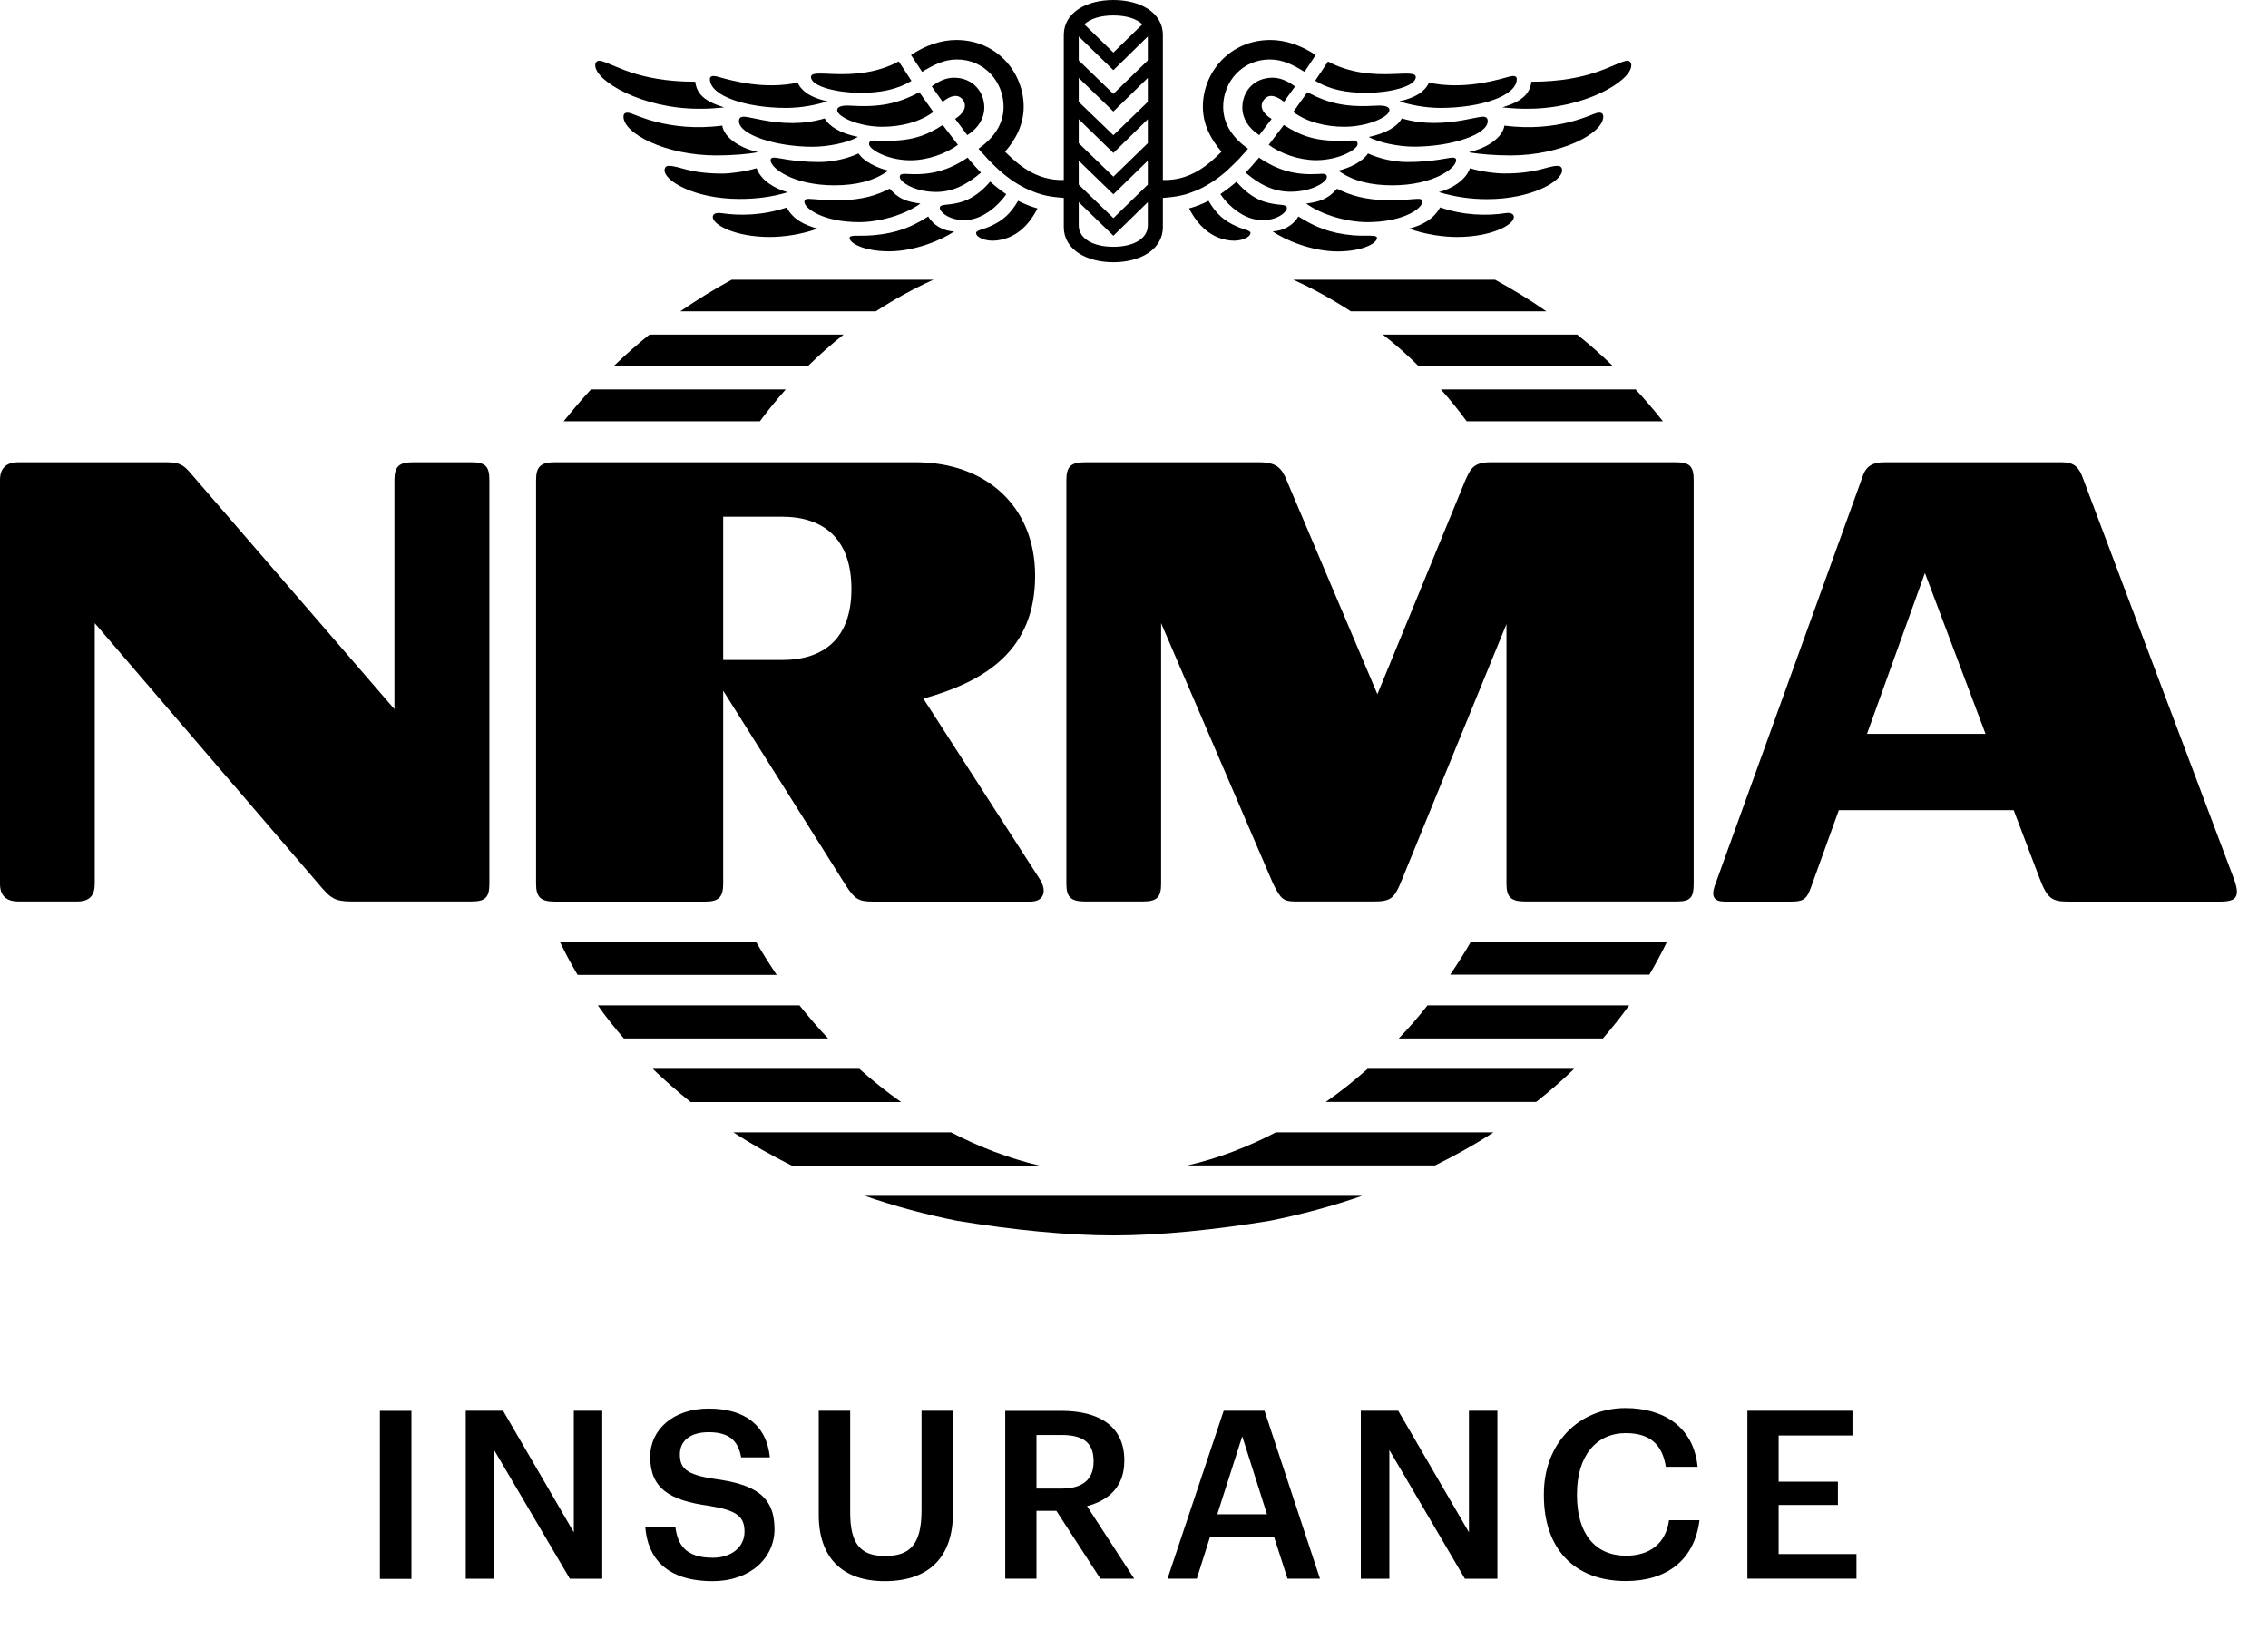 <?xml version="1.0" encoding="UTF-8"?>
<svg width="22px" height="16px" viewBox="0 0 22 16" version="1.1" xmlns="http://www.w3.org/2000/svg" xmlns:xlink="http://www.w3.org/1999/xlink">
    <title>partner-logo/NRMA</title>
    <g id="partner-logo/NRMA" stroke="none" stroke-width="1" fill="none" fill-rule="evenodd">
        <g id="Group" fill="currentColor">
            <polygon id="Fill-21" points="3.685 15.318 3.991 15.318 3.991 13.688 3.685 13.688"></polygon>
            <polygon id="Fill-22" points="5.566 14.866 4.88 13.687 4.518 13.687 4.518 15.317 4.793 15.317 4.793 14.068 5.528 15.317 5.842 15.317 5.842 13.687 5.566 13.687"></polygon>
            <path d="M7.513,14.835 C7.513,14.509 7.314,14.4 6.931,14.348 C6.648,14.306 6.595,14.24 6.595,14.109 C6.595,13.983 6.691,13.895 6.874,13.895 C7.061,13.895 7.16,13.968 7.189,14.139 L7.468,14.139 C7.436,13.827 7.225,13.666 6.874,13.666 C6.534,13.666 6.307,13.867 6.307,14.134 C6.307,14.439 6.493,14.557 6.881,14.61 C7.145,14.653 7.222,14.711 7.222,14.861 C7.222,15.011 7.093,15.113 6.914,15.113 C6.639,15.113 6.572,14.974 6.551,14.812 L6.259,14.812 C6.282,15.119 6.469,15.34 6.914,15.34 C7.273,15.34 7.513,15.119 7.513,14.835" id="Fill-23"></path>
            <path d="M9.244,14.678 L9.244,13.687 L8.939,13.687 L8.939,14.655 C8.939,14.991 8.821,15.096 8.585,15.096 C8.343,15.096 8.247,14.973 8.247,14.674 L8.247,13.687 L7.942,13.687 L7.942,14.697 C7.942,15.116 8.175,15.34 8.582,15.34 C9.013,15.34 9.244,15.105 9.244,14.678" id="Fill-24"></path>
            <path d="M10.544,14.612 C10.746,14.56 10.906,14.43 10.906,14.175 L10.906,14.166 C10.906,13.833 10.655,13.688 10.297,13.688 L9.751,13.688 L9.751,15.316 L10.054,15.316 L10.054,14.658 L10.247,14.658 L10.674,15.316 L11.002,15.316 L10.544,14.612 Z M10.054,14.442 L10.054,13.922 L10.297,13.922 C10.491,13.922 10.608,13.985 10.608,14.173 L10.608,14.182 C10.608,14.355 10.5,14.442 10.297,14.442 L10.054,14.442 Z" id="Fill-25"></path>
            <path d="M11.87,13.687 L11.325,15.316 L11.609,15.316 L11.737,14.912 L12.359,14.912 L12.489,15.316 L12.804,15.316 L12.266,13.687 L11.87,13.687 Z M11.808,14.691 L12.05,13.935 L12.29,14.691 L11.808,14.691 Z" id="Fill-26"></path>
            <polygon id="Fill-27" points="14.249 14.866 13.563 13.687 13.2 13.687 13.2 15.317 13.477 15.317 13.477 14.068 14.21 15.317 14.525 15.317 14.525 13.687 14.249 13.687"></polygon>
            <path d="M15.772,15.093 C15.472,15.093 15.297,14.877 15.297,14.509 L15.297,14.492 C15.297,14.127 15.483,13.904 15.77,13.904 C16.005,13.904 16.125,14.014 16.159,14.231 L16.467,14.231 C16.43,13.848 16.142,13.661 15.767,13.661 C15.314,13.661 14.976,14.004 14.976,14.493 L14.976,14.511 C14.976,15.014 15.261,15.339 15.772,15.339 C16.159,15.339 16.437,15.142 16.485,14.749 L16.19,14.749 C16.157,14.98 15.999,15.093 15.772,15.093" id="Fill-28"></path>
            <polygon id="Fill-29" points="16.95 13.687 16.95 15.316 18.008 15.316 18.008 15.077 17.253 15.077 17.253 14.601 17.828 14.601 17.828 14.375 17.253 14.375 17.253 13.927 17.969 13.927 17.969 13.687"></polygon>
            <path d="M13.972,1.047 C14.363,1.047 14.713,0.931 14.713,0.767 C14.713,0.719 14.645,0.742 14.613,0.751 C14.485,0.786 14.182,0.87 13.862,0.802 C13.831,0.866 13.767,0.94 13.574,0.983 C13.679,1.018 13.827,1.047 13.972,1.047" id="Fill-30"></path>
            <path d="M15.647,3.553 C15.536,3.445 15.42,3.343 15.299,3.246 L13.414,3.246 C13.536,3.341 13.651,3.443 13.762,3.553 L15.647,3.553 Z" id="Fill-31"></path>
            <path d="M8.328,1.489 C8.217,1.54 8.075,1.572 7.947,1.572 C7.699,1.572 7.551,1.529 7.509,1.529 C7.484,1.529 7.475,1.538 7.475,1.555 C7.475,1.631 7.694,1.798 8.094,1.798 C8.3,1.798 8.481,1.756 8.617,1.655 C8.511,1.631 8.381,1.569 8.328,1.489" id="Fill-32"></path>
            <path d="M14.822,1.055 C15.367,1.055 15.824,0.788 15.824,0.633 C15.824,0.608 15.809,0.584 15.774,0.59 C15.647,0.616 15.427,0.793 14.855,0.793 C14.839,0.912 14.765,0.983 14.573,1.042 C14.701,1.054 14.736,1.055 14.822,1.055" id="Fill-33"></path>
            <path d="M15,3.02 C14.84,2.909 14.673,2.807 14.503,2.714 L12.545,2.714 C12.739,2.801 12.925,2.905 13.103,3.02 L15,3.02 Z" id="Fill-34"></path>
            <path d="M9.282,0.577 C9.55,0.577 9.735,0.795 9.735,1.035 C9.735,1.211 9.634,1.343 9.492,1.443 C9.51,1.465 9.526,1.484 9.546,1.503 C9.571,1.533 9.599,1.562 9.626,1.588 C9.671,1.633 9.716,1.675 9.763,1.71 C9.774,1.719 9.786,1.728 9.796,1.735 C9.846,1.772 9.897,1.801 9.949,1.827 C9.971,1.838 9.996,1.85 10.021,1.858 C10.048,1.869 10.076,1.879 10.105,1.887 C10.159,1.902 10.215,1.911 10.276,1.916 C10.29,1.917 10.304,1.919 10.319,1.92 L10.319,2.203 C10.319,2.423 10.542,2.544 10.8,2.544 C11.057,2.544 11.28,2.423 11.28,2.203 L11.28,1.92 C11.295,1.919 11.308,1.917 11.323,1.916 C11.383,1.911 11.439,1.902 11.495,1.887 C11.523,1.879 11.551,1.869 11.578,1.858 C11.603,1.85 11.627,1.838 11.651,1.827 C11.702,1.801 11.751,1.772 11.803,1.735 C11.813,1.728 11.825,1.719 11.836,1.71 C11.883,1.675 11.927,1.633 11.972,1.588 C12,1.562 12.027,1.533 12.053,1.503 C12.071,1.484 12.09,1.465 12.106,1.443 C11.965,1.343 11.865,1.211 11.865,1.035 C11.865,0.795 12.049,0.577 12.317,0.577 C12.447,0.577 12.549,0.633 12.654,0.697 C12.691,0.642 12.726,0.589 12.762,0.534 C12.628,0.443 12.473,0.388 12.323,0.388 C11.924,0.388 11.668,0.708 11.668,1.035 C11.668,1.211 11.748,1.355 11.849,1.472 C11.731,1.589 11.552,1.755 11.28,1.746 L11.28,0.34 C11.28,0.119 11.057,1.16529009e-13 10.8,1.16529009e-13 C10.542,1.16529009e-13 10.319,0.119 10.319,0.34 L10.319,1.746 C10.047,1.755 9.868,1.589 9.749,1.472 C9.851,1.355 9.93,1.211 9.93,1.035 C9.93,0.708 9.675,0.388 9.276,0.388 C9.126,0.388 8.971,0.443 8.837,0.534 C8.873,0.589 8.908,0.642 8.945,0.697 C9.051,0.633 9.152,0.577 9.282,0.577 L9.282,0.577 Z M10.8,0.15 C10.924,0.15 11.023,0.181 11.081,0.236 L10.8,0.51 L10.518,0.236 C10.576,0.181 10.676,0.15 10.8,0.15 L10.8,0.15 Z M10.464,0.357 L10.464,0.354 L10.8,0.681 L11.134,0.354 L11.134,0.357 L11.134,0.586 L10.8,0.911 L10.464,0.586 L10.464,0.357 Z M10.464,0.756 L10.8,1.082 L11.134,0.756 L11.134,0.988 L10.8,1.312 L10.464,0.988 L10.464,0.756 Z M10.464,1.157 L10.8,1.484 L11.134,1.157 L11.134,1.389 L10.8,1.714 L10.464,1.389 L10.464,1.157 Z M10.464,1.559 L10.8,1.885 L11.134,1.559 L11.134,1.791 L10.8,2.116 L10.464,1.791 L10.464,1.559 Z M10.464,1.961 L10.8,2.287 L11.134,1.961 L11.134,2.187 C11.134,2.314 10.996,2.394 10.8,2.394 C10.602,2.394 10.464,2.314 10.464,2.187 L10.464,1.961 Z" id="Fill-35"></path>
            <path d="M12.758,0.783 C12.895,0.869 13.06,0.901 13.255,0.901 C13.469,0.901 13.733,0.841 13.733,0.748 C13.733,0.705 13.656,0.713 13.511,0.718 C13.32,0.726 13.092,0.71 12.882,0.597 C12.882,0.597 12.881,0.597 12.881,0.598 C12.84,0.66 12.8,0.721 12.758,0.782 L12.758,0.783" id="Fill-36"></path>
            <path d="M9.292,1.405 C9.251,1.352 9.203,1.289 9.145,1.213 C8.983,1.316 8.836,1.379 8.515,1.364 C8.456,1.361 8.43,1.364 8.43,1.398 C8.43,1.449 8.609,1.555 8.831,1.555 C9,1.555 9.181,1.489 9.292,1.405" id="Fill-37"></path>
            <path d="M12.051,1.043 C12.051,1.148 12.111,1.245 12.215,1.311 C12.25,1.265 12.29,1.213 12.335,1.154 C12.249,1.103 12.211,1.03 12.261,0.967 C12.308,0.906 12.382,0.929 12.455,0.988 C12.489,0.939 12.526,0.889 12.562,0.839 C12.497,0.791 12.425,0.754 12.344,0.754 C12.162,0.754 12.051,0.889 12.051,1.043" id="Fill-38"></path>
            <path d="M14.685,2.105 C14.685,2.08 14.66,2.058 14.601,2.068 C14.425,2.095 14.198,2.091 13.969,2.012 C13.908,2.123 13.806,2.181 13.669,2.218 C13.833,2.278 14.012,2.299 14.131,2.299 C14.463,2.299 14.685,2.183 14.685,2.105" id="Fill-39"></path>
            <path d="M13.083,1.364 C12.762,1.38 12.616,1.316 12.453,1.213 C12.395,1.288 12.349,1.351 12.307,1.405 C12.419,1.489 12.599,1.554 12.767,1.554 C12.989,1.554 13.169,1.449 13.169,1.398 C13.169,1.364 13.143,1.36 13.083,1.364" id="Fill-40"></path>
            <path d="M13.264,2.155 C13.614,2.155 13.796,2.021 13.796,1.96 C13.796,1.934 13.781,1.929 13.755,1.929 C13.712,1.929 13.559,1.948 13.457,1.944 C13.235,1.935 13.107,1.899 12.97,1.831 C12.878,1.934 12.801,1.956 12.671,1.975 C12.824,2.087 13.071,2.155 13.264,2.155" id="Fill-41"></path>
            <path d="M13.504,1.798 C13.904,1.798 14.125,1.632 14.125,1.555 C14.125,1.538 14.115,1.529 14.091,1.529 C14.048,1.529 13.9,1.572 13.652,1.572 C13.525,1.572 13.382,1.54 13.27,1.489 C13.217,1.569 13.087,1.632 12.982,1.655 C13.119,1.756 13.299,1.798 13.504,1.798" id="Fill-42"></path>
            <path d="M11.723,1.948 C11.662,1.979 11.599,2.004 11.534,2.022 C11.623,2.194 11.752,2.313 11.934,2.333 C12.035,2.345 12.131,2.302 12.13,2.259 C12.13,2.234 12.052,2.223 12,2.198 C11.872,2.143 11.795,2.072 11.723,1.948" id="Fill-43"></path>
            <path d="M14.227,4.087 L16.13,4.087 C16.046,3.98 15.958,3.878 15.866,3.778 L13.977,3.778 C14.065,3.877 14.149,3.98 14.227,4.087" id="Fill-44"></path>
            <path d="M12.483,2.016 C12.483,1.987 12.43,1.988 12.386,1.983 C12.294,1.969 12.155,1.95 11.994,1.763 C11.941,1.809 11.889,1.848 11.838,1.883 C11.932,2.021 12.067,2.11 12.18,2.129 C12.355,2.162 12.483,2.067 12.483,2.016" id="Fill-45"></path>
            <path d="M15.153,1.652 C15.153,1.634 15.144,1.609 15.11,1.609 C15.008,1.609 14.916,1.683 14.593,1.683 C14.516,1.683 14.37,1.667 14.259,1.632 C14.216,1.751 14.084,1.83 13.957,1.864 C14.12,1.912 14.272,1.932 14.425,1.932 C14.86,1.932 15.153,1.757 15.153,1.652" id="Fill-46"></path>
            <path d="M13.356,1.025 C13.068,1.043 12.895,1.008 12.681,0.895 C12.634,0.961 12.589,1.024 12.545,1.086 C12.673,1.183 12.857,1.23 13.04,1.23 C13.262,1.23 13.478,1.136 13.478,1.068 C13.478,1.035 13.433,1.021 13.356,1.025" id="Fill-47"></path>
            <path d="M7.339,1.632 C7.228,1.665 7.083,1.684 7.007,1.684 C6.682,1.684 6.591,1.609 6.488,1.609 C6.454,1.609 6.446,1.634 6.446,1.652 C6.446,1.756 6.739,1.93 7.173,1.93 C7.327,1.93 7.479,1.914 7.641,1.865 C7.514,1.83 7.382,1.751 7.339,1.632" id="Fill-48"></path>
            <path d="M12.519,1.86 C12.723,1.86 12.87,1.768 12.871,1.718 C12.872,1.683 12.838,1.684 12.786,1.688 C12.571,1.7 12.399,1.657 12.212,1.529 C12.206,1.537 12.199,1.547 12.196,1.548 C12.159,1.594 12.121,1.635 12.083,1.675 C12.216,1.79 12.353,1.86 12.519,1.86" id="Fill-49"></path>
            <path d="M13.357,2.308 C13.357,2.274 13.262,2.293 13.128,2.283 C12.904,2.263 12.763,2.206 12.594,2.1 C12.55,2.181 12.449,2.242 12.344,2.244 C12.457,2.325 12.722,2.439 12.974,2.439 C13.215,2.439 13.357,2.361 13.357,2.308" id="Fill-50"></path>
            <path d="M14.372,1.133 C14.287,1.143 14.125,1.193 13.911,1.193 C13.817,1.193 13.71,1.182 13.598,1.149 C13.556,1.226 13.448,1.293 13.277,1.329 C13.379,1.387 13.578,1.423 13.715,1.423 C14.083,1.423 14.431,1.304 14.431,1.176 C14.431,1.15 14.42,1.128 14.372,1.133" id="Fill-51"></path>
            <path d="M15.552,1.132 C15.552,1.108 15.54,1.085 15.492,1.095 C15.434,1.108 15.116,1.285 14.593,1.219 C14.576,1.331 14.435,1.434 14.247,1.477 C14.341,1.495 14.506,1.508 14.651,1.508 C15.145,1.508 15.552,1.294 15.552,1.132" id="Fill-52"></path>
            <path d="M7.332,9.135 L5.43,9.135 C5.483,9.245 5.539,9.352 5.603,9.458 L7.534,9.458 C7.463,9.352 7.396,9.246 7.332,9.135" id="Fill-53"></path>
            <path d="M8.336,10.37 L6.332,10.37 C6.448,10.482 6.57,10.588 6.699,10.692 L8.741,10.692 C8.601,10.593 8.465,10.485 8.336,10.37" id="Fill-54"></path>
            <path d="M9.285,11.844 C9.808,11.93 10.346,11.986 10.801,11.986 C11.255,11.986 11.793,11.93 12.316,11.844 C12.628,11.782 12.927,11.701 13.212,11.602 L8.389,11.602 C8.674,11.701 8.973,11.782 9.285,11.844" id="Fill-55"></path>
            <path d="M9.225,10.986 L7.114,10.986 C7.293,11.103 7.483,11.209 7.681,11.309 L10.085,11.309 C9.789,11.239 9.501,11.129 9.225,10.986" id="Fill-56"></path>
            <path d="M7.755,9.754 L5.799,9.754 C5.877,9.865 5.962,9.972 6.052,10.075 L8.033,10.075 C7.936,9.973 7.844,9.865 7.755,9.754" id="Fill-57"></path>
            <path d="M7.468,2.299 C7.587,2.299 7.766,2.278 7.931,2.218 C7.792,2.181 7.691,2.123 7.631,2.013 C7.401,2.091 7.174,2.094 6.999,2.068 C6.939,2.059 6.914,2.079 6.914,2.105 C6.914,2.183 7.135,2.299 7.468,2.299" id="Fill-58"></path>
            <path d="M7.622,3.778 L5.733,3.778 C5.641,3.877 5.553,3.981 5.468,4.087 L7.371,4.087 C7.451,3.98 7.534,3.877 7.622,3.778" id="Fill-59"></path>
            <path d="M4.574,4.485 L4.006,4.485 C3.869,4.485 3.826,4.528 3.826,4.658 L3.826,6.88 L1.847,4.589 C1.78,4.511 1.741,4.485 1.611,4.485 L0.18,4.485 C0.058,4.485 3.87956334e-13,4.544 3.87956334e-13,4.658 L3.87956334e-13,8.574 C3.87956334e-13,8.688 0.058,8.746 0.18,8.746 L0.748,8.746 C0.869,8.746 0.919,8.688 0.919,8.574 L0.919,6.046 L3.127,8.619 C3.204,8.704 3.243,8.746 3.407,8.746 L4.574,8.746 C4.711,8.746 4.747,8.703 4.747,8.574 L4.747,4.658 C4.747,4.528 4.711,4.485 4.574,4.485" id="Fill-60"></path>
            <path d="M11.517,11.307 L13.92,11.307 C14.118,11.209 14.308,11.104 14.487,10.986 L12.376,10.986 C12.1,11.13 11.812,11.24 11.517,11.307" id="Fill-61"></path>
            <path d="M14.067,9.456 L15.999,9.456 C16.06,9.352 16.119,9.244 16.171,9.135 L14.269,9.135 C14.205,9.246 14.138,9.352 14.067,9.456" id="Fill-62"></path>
            <path d="M6.778,1.055 C6.863,1.055 6.897,1.054 7.025,1.042 C6.833,0.983 6.759,0.912 6.744,0.793 C6.172,0.793 5.951,0.616 5.824,0.59 C5.789,0.584 5.774,0.608 5.774,0.633 C5.774,0.788 6.232,1.055 6.778,1.055" id="Fill-63"></path>
            <path d="M20.198,4.622 C20.164,4.537 20.122,4.485 20.001,4.485 L18.281,4.485 C18.17,4.485 18.102,4.519 18.068,4.622 L16.632,8.598 C16.598,8.699 16.628,8.747 16.73,8.747 L17.37,8.747 C17.481,8.747 17.523,8.733 17.565,8.614 L17.837,7.86 L19.533,7.86 L19.789,8.533 C19.86,8.719 19.909,8.747 20.061,8.747 L21.539,8.747 C21.695,8.747 21.731,8.699 21.671,8.53 L20.198,4.622 Z M18.11,7.12 L18.672,5.559 L19.26,7.12 L18.11,7.12 Z" id="Fill-64"></path>
            <path d="M16.256,4.485 L14.459,4.485 C14.295,4.485 14.264,4.546 14.212,4.665 L13.361,6.735 L12.483,4.665 C12.432,4.538 12.381,4.485 12.21,4.485 L10.525,4.485 C10.387,4.485 10.344,4.528 10.344,4.658 L10.344,8.574 C10.344,8.703 10.387,8.746 10.525,8.746 L11.087,8.746 C11.225,8.746 11.263,8.703 11.263,8.574 L11.263,6.046 L12.347,8.568 C12.423,8.724 12.449,8.746 12.569,8.746 L13.327,8.746 C13.483,8.746 13.522,8.717 13.582,8.576 L14.613,6.055 L14.613,8.574 C14.613,8.703 14.656,8.746 14.794,8.746 L16.265,8.746 C16.402,8.746 16.429,8.703 16.429,8.574 L16.429,4.658 C16.429,4.528 16.394,4.485 16.256,4.485" id="Fill-65"></path>
            <path d="M13.568,10.075 L15.548,10.075 C15.638,9.972 15.723,9.865 15.803,9.754 L13.847,9.754 C13.759,9.867 13.666,9.973 13.568,10.075" id="Fill-66"></path>
            <path d="M12.86,10.691 L14.901,10.691 C15.03,10.588 15.153,10.483 15.269,10.37 L13.266,10.37 C13.135,10.486 13.001,10.593 12.86,10.691" id="Fill-67"></path>
            <path d="M7.015,8.574 L7.015,6.701 L8.207,8.594 C8.289,8.718 8.326,8.747 8.463,8.747 L9.997,8.747 C10.124,8.747 10.157,8.648 10.091,8.537 L8.957,6.778 C9.571,6.607 10.041,6.301 10.041,5.585 C10.041,4.912 9.564,4.485 8.882,4.485 L5.381,4.485 C5.244,4.485 5.2,4.529 5.2,4.658 L5.2,8.574 C5.2,8.703 5.244,8.747 5.381,8.747 L6.843,8.747 C6.972,8.747 7.015,8.703 7.015,8.574 L7.015,8.574 Z M7.015,5.013 L7.585,5.013 C7.996,5.013 8.259,5.235 8.259,5.713 C8.259,6.191 7.996,6.403 7.585,6.403 L7.015,6.403 L7.015,5.013 Z" id="Fill-68"></path>
            <path d="M8.243,1.025 C8.166,1.021 8.121,1.035 8.121,1.068 C8.121,1.136 8.336,1.23 8.558,1.23 C8.742,1.23 8.925,1.183 9.053,1.086 C9.009,1.024 8.965,0.961 8.918,0.895 C8.703,1.008 8.531,1.043 8.243,1.025" id="Fill-69"></path>
            <path d="M8,1.149 C7.889,1.182 7.78,1.194 7.686,1.194 C7.474,1.194 7.312,1.143 7.228,1.133 C7.18,1.127 7.168,1.15 7.168,1.176 C7.168,1.304 7.516,1.424 7.884,1.424 C8.02,1.424 8.22,1.388 8.322,1.328 C8.151,1.294 8.043,1.226 8,1.149" id="Fill-70"></path>
            <path d="M9.254,0.754 C9.174,0.754 9.102,0.79 9.038,0.838 C9.074,0.89 9.109,0.94 9.144,0.988 C9.218,0.928 9.291,0.907 9.338,0.966 C9.387,1.029 9.349,1.101 9.265,1.153 C9.31,1.214 9.349,1.265 9.383,1.311 C9.488,1.246 9.548,1.148 9.548,1.043 C9.548,0.89 9.436,0.754 9.254,0.754" id="Fill-71"></path>
            <path d="M9.516,1.675 C9.478,1.636 9.441,1.595 9.402,1.549 C9.401,1.548 9.394,1.536 9.386,1.529 C9.199,1.656 9.027,1.7 8.812,1.688 C8.76,1.685 8.727,1.685 8.728,1.717 C8.73,1.768 8.876,1.862 9.081,1.862 C9.246,1.862 9.382,1.788 9.516,1.675" id="Fill-72"></path>
            <path d="M7.627,1.047 C7.772,1.047 7.919,1.018 8.026,0.983 C7.832,0.94 7.768,0.866 7.737,0.802 C7.417,0.87 7.114,0.786 6.986,0.751 C6.955,0.742 6.886,0.719 6.886,0.767 C6.886,0.931 7.236,1.047 7.627,1.047" id="Fill-73"></path>
            <path d="M8.928,1.975 C8.797,1.955 8.722,1.936 8.63,1.83 C8.494,1.899 8.366,1.937 8.143,1.944 C8.041,1.948 7.886,1.929 7.843,1.929 C7.818,1.929 7.803,1.936 7.803,1.959 C7.803,2.021 7.984,2.155 8.334,2.155 C8.528,2.155 8.774,2.086 8.928,1.975" id="Fill-74"></path>
            <path d="M7.006,1.219 C6.482,1.285 6.164,1.108 6.107,1.096 C6.059,1.085 6.048,1.108 6.048,1.132 C6.048,1.295 6.455,1.508 6.948,1.508 C7.094,1.508 7.258,1.496 7.352,1.476 C7.164,1.433 7.024,1.33 7.006,1.219" id="Fill-75"></path>
            <path d="M9.664,2.333 C9.847,2.313 9.976,2.195 10.064,2.022 C9.999,2.004 9.936,1.979 9.876,1.948 C9.803,2.072 9.728,2.143 9.598,2.198 C9.548,2.222 9.468,2.234 9.468,2.26 C9.467,2.302 9.563,2.345 9.664,2.333" id="Fill-76"></path>
            <path d="M8.344,0.901 C8.54,0.901 8.705,0.868 8.841,0.785 C8.841,0.784 8.842,0.784 8.841,0.784 C8.799,0.721 8.759,0.659 8.719,0.597 C8.718,0.597 8.717,0.597 8.717,0.596 C8.506,0.71 8.279,0.725 8.088,0.718 C7.943,0.712 7.867,0.705 7.867,0.747 C7.867,0.841 8.13,0.901 8.344,0.901" id="Fill-77"></path>
            <path d="M9.42,2.129 C9.532,2.109 9.666,2.02 9.761,1.884 C9.709,1.848 9.656,1.809 9.605,1.762 C9.444,1.949 9.304,1.97 9.213,1.982 C9.169,1.988 9.116,1.986 9.116,2.016 C9.116,2.066 9.243,2.161 9.42,2.129" id="Fill-78"></path>
            <path d="M7.836,3.553 C7.947,3.443 8.063,3.341 8.183,3.246 L6.3,3.246 C6.179,3.343 6.063,3.445 5.952,3.553 L7.836,3.553 Z" id="Fill-79"></path>
            <path d="M9.004,2.1 C8.836,2.207 8.695,2.262 8.471,2.282 C8.336,2.294 8.241,2.274 8.241,2.308 C8.241,2.36 8.383,2.438 8.625,2.438 C8.876,2.438 9.142,2.325 9.256,2.245 C9.149,2.243 9.049,2.181 9.004,2.1" id="Fill-80"></path>
            <path d="M9.054,2.714 L7.097,2.714 C6.925,2.807 6.76,2.91 6.599,3.02 L8.496,3.02 C8.674,2.905 8.86,2.801 9.054,2.714" id="Fill-81"></path>
        </g>
    </g>
</svg>